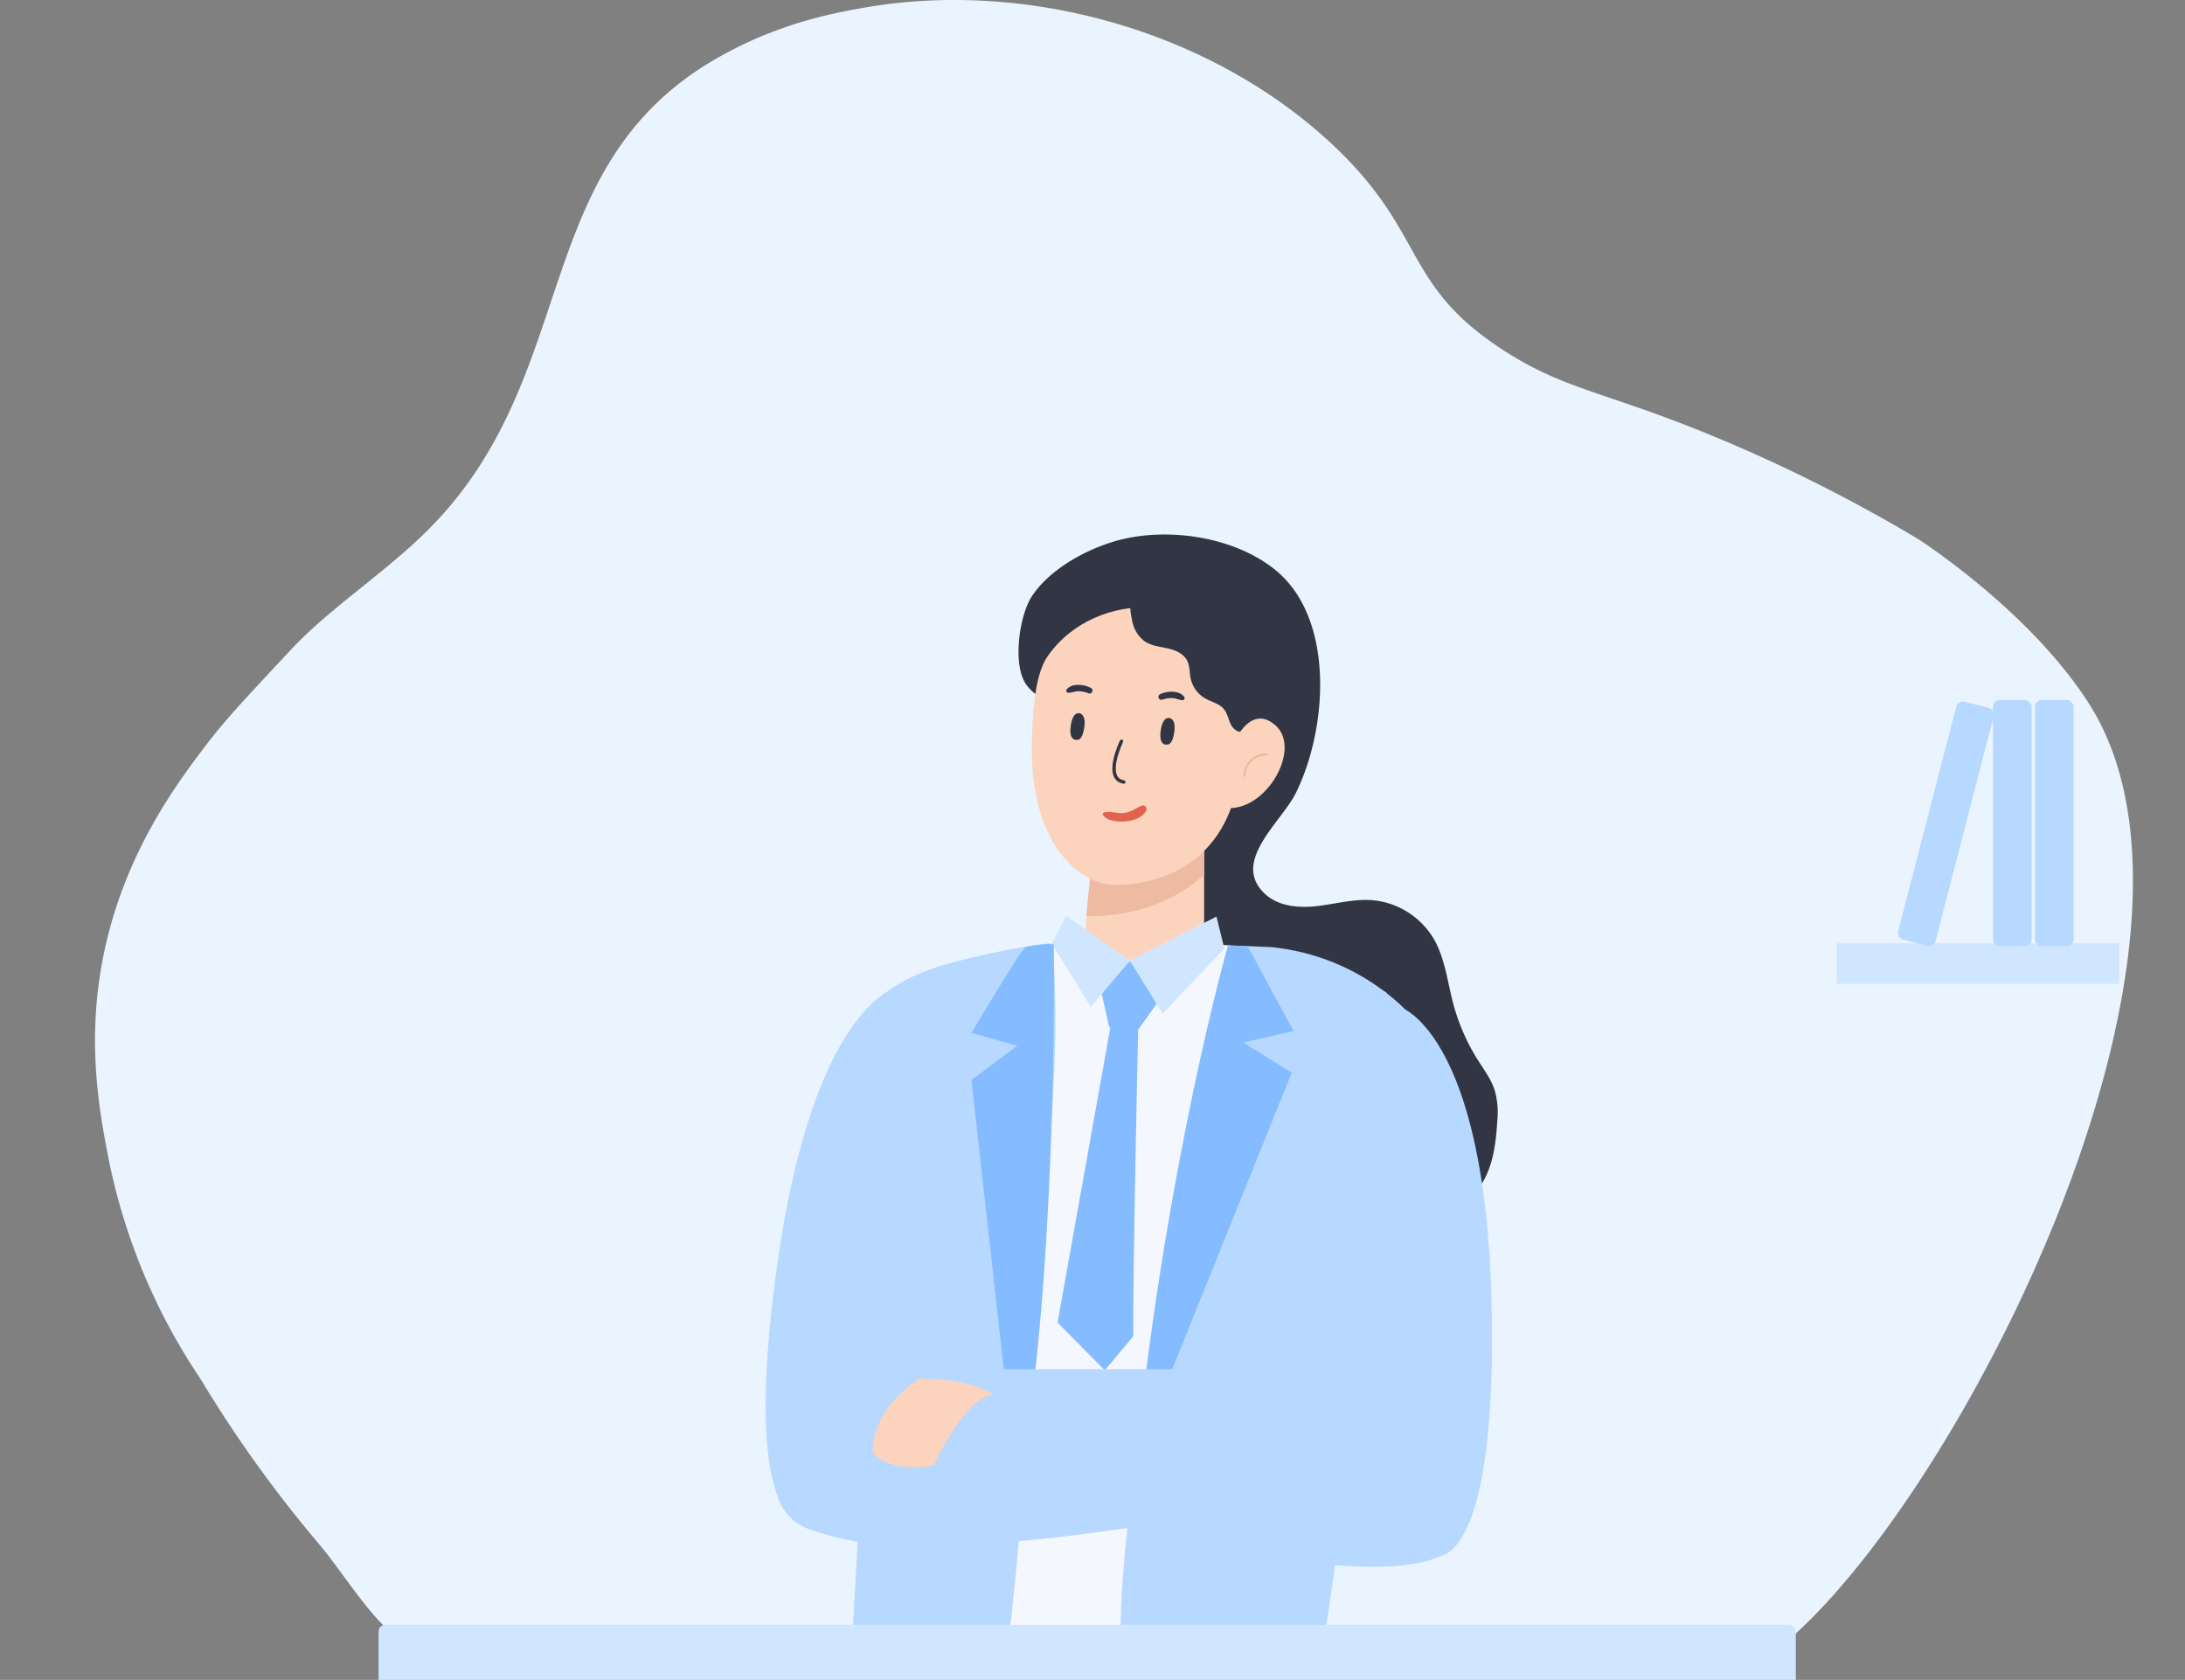 <svg id="illust_640_main_01" xmlns="http://www.w3.org/2000/svg" xmlns:xlink="http://www.w3.org/1999/xlink" width="640" height="492" viewBox="0 0 640 492">
  <rect x="0" y="0" width="640" height="492" fill="#808080" stroke="none"/>
  <defs>
    <clipPath id="clip-path">
      <rect id="mask" width="640" height="492" transform="translate(0 -2)" fill="none"/>
    </clipPath>
  </defs>
  <g id="illust_640_main_01-2" data-name="illust_640_main_01" transform="translate(0 2)" clip-path="url(#clip-path)">
    <path id="shape" d="M499.268,481.785c51.544-42.463,134.972-205.474,89.587-276-17.6-27.357-50-48-50-48a457.905,457.905,0,0,0-55-28c-35.346-15.1-47.12-14.884-66-27-30.408-19.514-22.445-34.562-51-61C331.176,8.752,277.008-6.326,229.015,2.468,220.1,4.1,204.505,7.1,187.037,17.125c-56.557,32.464-38.5,95.168-87.182,140.66l-.784.733C88,168.886,72.787,179.181,62.855,189.785c-13.122,14.011-19.683,21.016-25,28-7.977,10.478-22.158,29.106-29,56-7.016,27.582-2.859,50.282,0,65a177.533,177.533,0,0,0,27,65A369.149,369.149,0,0,0,69.846,451.31c9.091,10.722,14.7,21.683,26.009,30.475,158.185-2.671,175.6,5.329,403.413,0" transform="translate(22.837 -2)" fill="#eaf4ff"/>
    <g id="blue_woman" data-name="blue woman" transform="translate(-12)">
      <g id="book" transform="translate(1.309 2.01)">
        <rect id="사각형_16416" data-name="사각형 16416" width="82.721" height="11.898" transform="translate(548.691 272.243)" fill="#d0e6ff"/>
        <rect id="사각형_16417" data-name="사각형 16417" width="11.314" height="72.086" rx="2" transform="translate(594.447 200.99)" fill="#b7d8ff" stroke="rgba(0,0,0,0)" stroke-width="1"/>
        <rect id="사각형_16418" data-name="사각형 16418" width="71.953" height="11.314" rx="2" transform="translate(566.188 270.654) rotate(-75.509)" fill="#b7d8ff" stroke="rgba(0,0,0,0)" stroke-width="1"/>
        <rect id="사각형_16419" data-name="사각형 16419" width="11.314" height="72.086" rx="2" transform="translate(606.761 200.99)" fill="#b7d8ff" stroke="rgba(0,0,0,0)" stroke-width="1"/>
      </g>
      <g id="woman" transform="translate(7.511)">
        <path id="패스_19025" data-name="패스 19025" d="M327.8,269.311a50.791,50.791,0,0,1-3.337-11.852c-.55-4.581-.221-9.215-.2-13.829.044-13.078-1.345-30.208-12.246-39.089-2.44-1.989-5.277-3.617-7.05-6.218-3.925-5.76-1.95-20.086,1.8-25.741,5.134-7.74,15.315-13.381,23.975-15.98,14.931-4.48,35.192-1.631,47.437,8.437,17.442,14.34,15.139,46.615,5.823,65.3-4.253,8.533-19.127,20.092-8.953,29.494,3.947,3.648,9.875,4.144,15.215,3.537s10.633-2.118,15.994-1.742A23.3,23.3,0,0,1,424.459,273c3.292,5.69,3.976,12.457,5.655,18.813a60,60,0,0,0,7.371,16.847c1.719,2.7,3.678,5.313,4.71,8.346a23.455,23.455,0,0,1,.882,8.971c-.566,9.356-1.853,18.521-9.954,24.465-4,2.932-9.833,3.965-13.87,1.086-1.99-1.419-3.3-3.574-4.736-5.55-5.9-8.108-16.808-14.1-25.914-9.9-10.907,5.027-13.236,21.474-24.553,25.492-6.542,2.323-14.024-.646-18.947-5.542-10.919-10.86-14.663-23.077-9.6-37.44,2-5.683,4.812-11.1,6.192-16.963s1.114-12.522-2.572-17.286c-3.05-3.941-7.526-6.36-9.629-11.024-.556-1.236-1.134-2.587-1.693-4" fill="#313544"/>
        <path id="패스_19026" data-name="패스 19026" d="M398.681,345.009c-17.351,27.357-12.665,61.891-8.908,78.355-34.153,8.4-61.468,8.739-81.436,6.416a103.91,103.91,0,0,1-15.705-8.443s-6.459-56.148-11.821-71.22c-1.266-3.588-1.857-9.288-1.942-15.831-.338-20.687,3.842-46.428,3.842-46.428,4.222-2.322,10.681-4.01,17.141-5.15,1.055-.169,2.11-.338,3.123-.506,9.795-1.478,18.7-1.9,18.7-1.9l1.011-13.994.687-7.081,1.129-11.483c1.477-15.24,32.678-8.7,32.678-8.7s0,1.525,0,3.974l0,38.7c0,.591,7.092,1.055,15.536,1.731.928.041,1.857.126,2.786.211,10.174.886,21.32,2.11,24.7,4.347,6.628,4.391,5.784,45.558-1.52,57" fill="#fcd4bd"/>
        <path id="패스_19027" data-name="패스 19027" d="M357.186,243.019l0,11.182c-12.293,11.064-27.07,12.3-34.5,12.107l.687-7.081,1.129-11.483c6.482-8.27,26.06-5.843,32.682-4.725" fill="#efbaa2"/>
        <path id="패스_19028" data-name="패스 19028" d="M311.44,190.064c-3.374,4.744-4.369,13.611-4.705,24.023-1.02,31.513,14.2,43.087,24.517,43.091,10.6,0,32.938-4.458,36.4-33.681,1.733-14.611,1.629-26.887-1.734-34.423-7.047-15.794-39.682-19.823-54.483.99" fill="#fcd4bd"/>
        <path id="패스_19030" data-name="패스 19030" d="M336.116,179.835a9.712,9.712,0,0,0,3.563,5.926c1.966,1.385,4.445,1.613,6.767,2.123s4.806,1.536,5.843,3.76c.7,1.51.6,3.279.926,4.923a8.975,8.975,0,0,0,4.157,5.912c1.907,1.119,4.3,1.532,5.682,3.3.979,1.253,1.24,2.944,1.952,4.378s2.334,2.7,3.734,2c2.744-4.831,5.341-9.918,6.088-15.477a26.6,26.6,0,0,0-9.229-23.351,28.373,28.373,0,0,0-23.936-5.681c-6.3,1.349-6.846,6.316-5.547,12.184" fill="#313544"/>
        <path id="패스_19031" data-name="패스 19031" d="M365.418,216.6s4.926-13.053,12.7-6.135-2.919,25.6-14.81,24.135c0,0-1.678-13.535,2.11-18" fill="#fcd4bd"/>
        <path id="패스_19032" data-name="패스 19032" d="M390.234,415.9s-71.765-4.72-89.7-7.087l-4.961,15.828s84.686,42.636,129.224,29.2c7.893-2.381-17.553-36.748-34.565-37.944" fill="#f5a784"/>
        <g id="face">
          <path id="패스_19029" data-name="패스 19029" d="M338.724,234.017c-1.913.945-3.357,2.049-5.606,2.14-1.749.07-3.643-.763-5.3-.168a.468.468,0,0,0-.276.679c1.278,1.885,4.592,2.062,6.659,1.887,2.221-.188,4.847-1.01,5.984-3.073a1.08,1.08,0,0,0-1.464-1.465" fill="#e1624e"/>
          <path id="패스_19033" data-name="패스 19033" d="M320.265,214.635s-2.838.889-2.156-4.016c.613-4.41,2.563-3.708,2.563-3.708s1.934.089,1.437,3.949-1.844,3.775-1.844,3.775" fill="#313544"/>
          <path id="패스_19034" data-name="패스 19034" d="M346.617,216.024s-2.838.889-2.156-4.016c.613-4.41,2.563-3.708,2.563-3.708s1.934.089,1.437,3.949-1.844,3.775-1.844,3.775" fill="#313544"/>
          <path id="패스_19035" data-name="패스 19035" d="M324.121,199.54c-1.94-1.12-5.651-1.587-7.211.411a.618.618,0,0,0,.482.952c.993,0,1.893-.432,2.89-.462a8.065,8.065,0,0,1,3.09.643.869.869,0,0,0,.749-1.544" fill="#313544"/>
          <path id="패스_19036" data-name="패스 19036" d="M344.211,201.359c2-1.017,5.727-1.287,7.18.79a.619.619,0,0,1-.532.926c-.992-.051-1.868-.532-2.862-.614a8.072,8.072,0,0,0-3.119.479.869.869,0,0,1-.667-1.581" fill="#313544"/>
          <path id="패스_19037" data-name="패스 19037" d="M332.988,215.093s-5.334,10.952.666,11.952" fill="none" stroke="#313544" stroke-linecap="round" stroke-linejoin="round" stroke-width="1"/>
        </g>
        <path id="패스_19038" data-name="패스 19038" d="M375.476,218.949a6.409,6.409,0,0,0-6.487,6.265" fill="none" stroke="#efbaa2" stroke-linecap="round" stroke-linejoin="round" stroke-width="0.65"/>
        <g id="shirt">
          <path id="패스_19039" data-name="패스 19039" d="M410.786,289.033l-.291,4.615c-4.391,10.569-16.058,40.325-20.018,64.775-2.255,13.914-1.238,112.728-1.238,112.728-49.226,13.516-128.385,3.271-128.385,3.271s7.6-83.382,16.715-192.806l22.942-5.456.853-.2c1.6,12.534,8.064,34.913,33.713,36.294,25.726,1.413,32.478-23.038,34.258-36.877,20.816,2.435,35.893,10.062,40.834,13.113a1.842,1.842,0,0,1,.616.545" fill="#f5f7fe"/>
          <path id="패스_19040" data-name="패스 19040" d="M310.916,274.327l8.307-1.978,17.8,11.867,20.571-9.889,12,1-4.091,42.91-62.9-4.352Z" fill="#f5f7fe"/>
          <path id="패스_19041" data-name="패스 19041" d="M344.823,289.839l-7.315,10.238-8.128-1.241L325.751,282.7l10.721-3.31Z" fill="#84bcff"/>
          <path id="패스_19042" data-name="패스 19042" d="M337.856,300.078s-1.514,65.963-1.432,89.266l-8.341,10.007L314.259,385.34l15.469-86.5s3.616-8.07,8.128,1.241" fill="#84bcff"/>
          <path id="패스_19043" data-name="패스 19043" d="M363.1,275.787,345.024,294.9l-9.58-15.537L360.8,266.439Z" fill="#d0e6ff"/>
          <path id="패스_19044" data-name="패스 19044" d="M316.77,266.2l18.676,13.16L324,292.889l-11.446-18.516Z" fill="#d0e6ff"/>
        </g>
        <path id="패스_19045" data-name="패스 19045" d="M311.54,274.179l-10.82,1.932,4.877,18.217,3.25,1.265Z" fill="#f5f7fe"/>
        <g id="jaket">
          <path id="패스_19047" data-name="패스 19047" d="M264.708,288.2s5.5-4.447,16.445-7.653a226.414,226.414,0,0,1,28.106-5.959c3.039-.477,3.295-.212,3.295-.212s2.4,14.171,0,51.171-11.4,154-13.4,156l-45-4Z" fill="#b7d8ff"/>
          <path id="패스_19048" data-name="패스 19048" d="M313.153,274.545s1,71-6,130c-.923,7.951-3,21.295-4,36l-14.119-126.22,13.437-10.058-13.437-3.761s12.554-21.19,15.736-25.106a29.157,29.157,0,0,1,6.383-.855" fill="#84bcff"/>
        </g>
        <g id="jaket-2" data-name="jaket">
          <path id="패스_19049" data-name="패스 19049" d="M418.714,296.532S404.487,278.2,376.82,275.374l-12.68-.5s-35.987,168.673-30.987,211.673l59.427-9.667Z" fill="#b7d8ff"/>
          <path id="패스_19050" data-name="패스 19050" d="M368.6,303.318l14.254,8.813-45.7,113.414C346.323,337.421,364.1,275.2,364.1,275.2s2.1-.765,6.052.343l13.209,24.427Z" fill="#84bcff"/>
        </g>
        <path id="leftarm" d="M281.819,419.509c8.761-14.427,16-15,16-15l99.034,9.259c-1.01-16.455-3.192-80.1,18.372-120.518,0,0,24.447,8.508,26.152,86.865,1.1,50.7-6.16,66.647-11.427,71.6a7.579,7.579,0,0,1-3.8,2.114c-29.6,13.788-149.475-23.971-149.475-23.971" fill="#b7d8ff"/>
        <g id="그룹_27595" data-name="그룹 27595">
          <path id="패스_21716" data-name="패스 21716" d="M247.646,447.423c-1.753-.779-10.714-.584-14.8-9.545s14.8-25.518,14.8-25.518l47.919-16.752,7.013,15.194-27.856,31.167-19.09,7.6A74.267,74.267,0,0,1,247.646,447.423Z" fill="#b7d8ff"/>
          <path id="rightarm" d="M235.149,441.27c-4.657-5.528-10.023-22.208-3.049-72.44C242.88,291.2,268,286.785,268,286.785c16.731,42.64,27.941,113.627,25.029,129.86" fill="#b7d8ff"/>
        </g>
        <g id="rightarm-2" data-name="rightarm">
          <path id="rightarm-3" data-name="rightarm" d="M235.149,441.27c-4.657-5.528,9.177-58.5,6.265-42.264H369.836s-10.19,17.326-2.355,40.776c0,0-103.649,21.727-129.25,3.871a19.981,19.981,0,0,1-3.082-2.383" fill="#b7d8ff"/>
        </g>
        <path id="lefthand" d="M273.766,401.758s-13.661,7.966-13.661,21.609c0,0,4.263,6.281,17.906,3.78,0,0,9.1-20.336,17.564-20.611,0,0-5.164-4.644-21.809-4.778" fill="#fcd4bd"/>
      </g>
    </g>
    <g id="desk" transform="translate(55)">
      <rect id="desk-2" data-name="desk" width="415.125" height="31.408" rx="2" transform="translate(55.875 473.86)" fill="#d0e6ff"/>
    </g>
  </g>
</svg>
